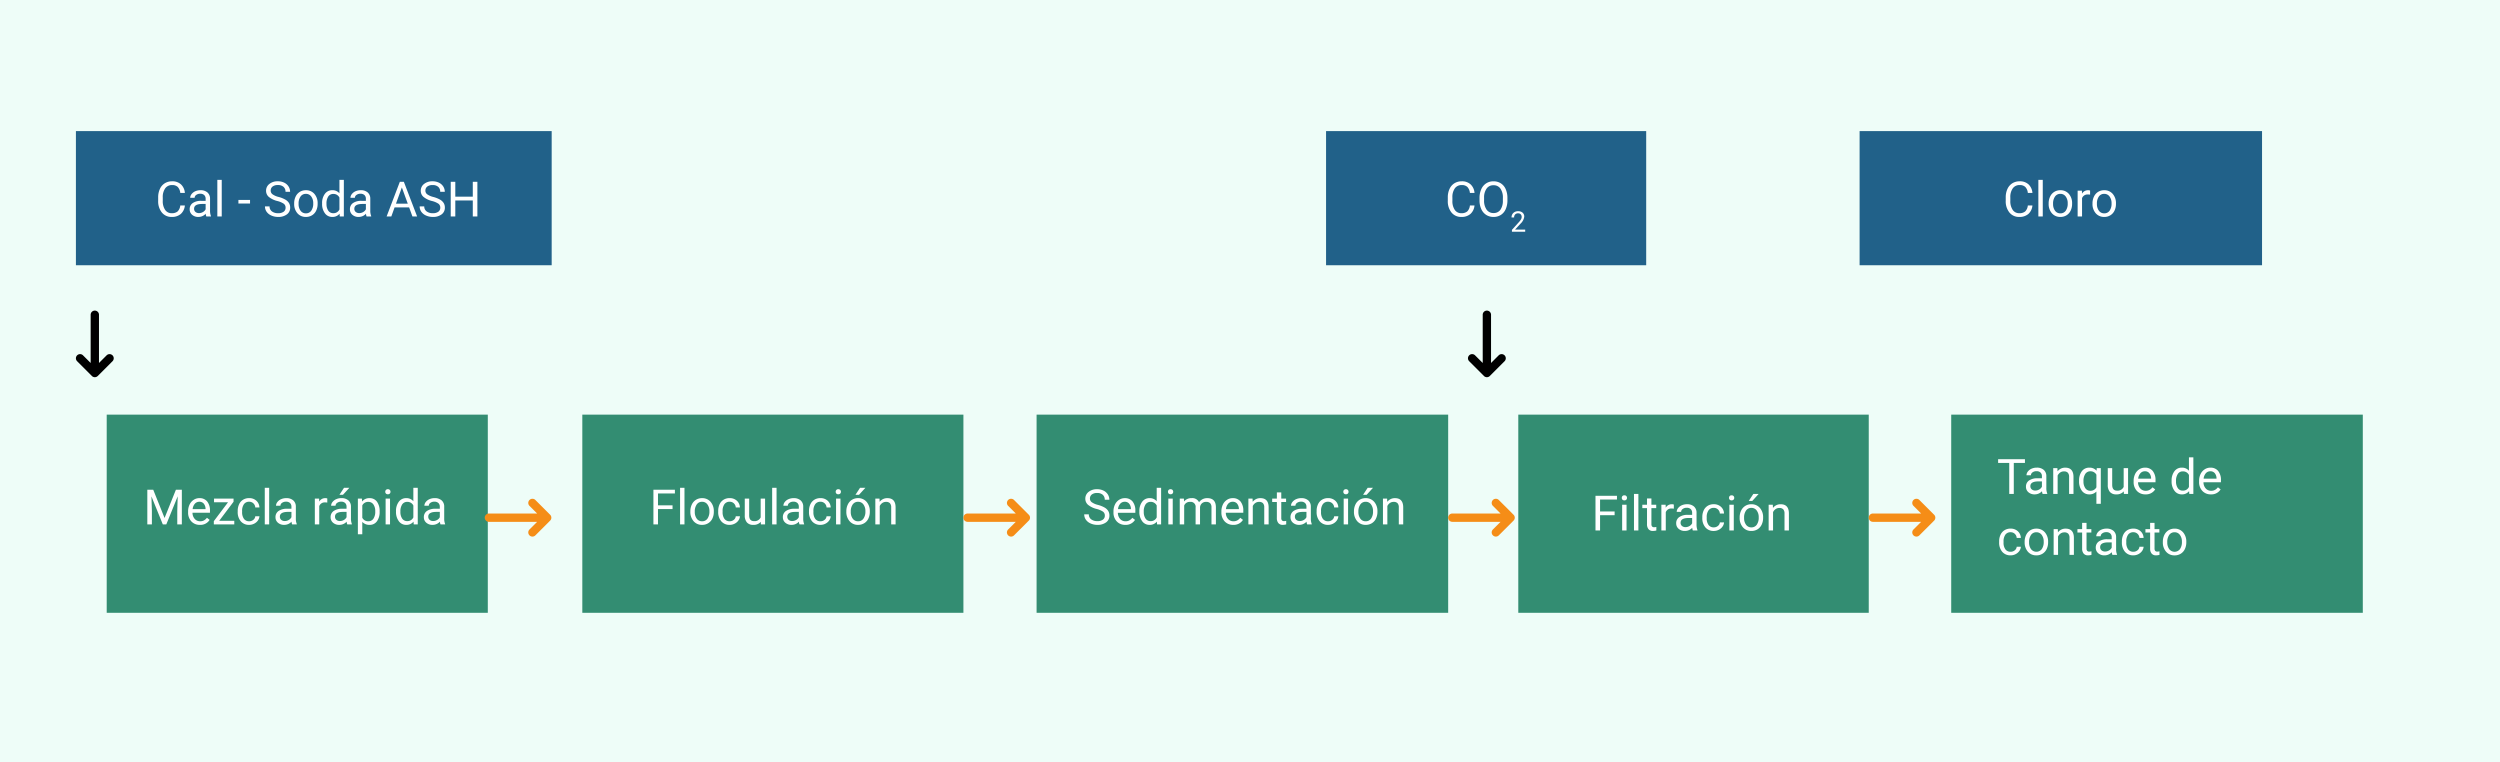 <svg xmlns="http://www.w3.org/2000/svg" width="820" height="250" viewBox="0 0 820 250">
  <g id="Grupo_1181901" data-name="Grupo 1181901" transform="translate(-390.051 -2607)">
    <path id="Trazado_1049463" data-name="Trazado 1049463" d="M0,0H820V250H0Z" transform="translate(390.051 2607)" fill="#eefdf8"/>
    <path id="Trazado_1049464" data-name="Trazado 1049464" d="M0,0H156.051V44H0Z" transform="translate(414.949 2650)" fill="#216189"/>
    <path id="Trazado_1049465" data-name="Trazado 1049465" d="M9.688-3.609A4.185,4.185,0,0,1,8.355-.824a4.365,4.365,0,0,1-2.98.98,4.008,4.008,0,0,1-3.23-1.445A5.815,5.815,0,0,1,.93-5.156V-6.25A6.481,6.481,0,0,1,1.5-9.039,4.231,4.231,0,0,1,3.1-10.887a4.47,4.47,0,0,1,2.406-.645A4.11,4.11,0,0,1,8.414-10.52a4.235,4.235,0,0,1,1.273,2.8H8.18a3.268,3.268,0,0,0-.848-1.975A2.565,2.565,0,0,0,5.508-10.3,2.684,2.684,0,0,0,3.254-9.241a4.882,4.882,0,0,0-.816,3.026v1.1a5.018,5.018,0,0,0,.773,2.948A2.5,2.5,0,0,0,5.375-1.07a2.887,2.887,0,0,0,1.918-.566A3.143,3.143,0,0,0,8.18-3.609ZM16.727,0a3.036,3.036,0,0,1-.2-.891A3.225,3.225,0,0,1,14.117.156a2.984,2.984,0,0,1-2.051-.707,2.287,2.287,0,0,1-.8-1.793,2.39,2.39,0,0,1,1-2.051,4.733,4.733,0,0,1,2.824-.73H16.5v-.664A1.623,1.623,0,0,0,16.047-7a1.821,1.821,0,0,0-1.336-.449,2.107,2.107,0,0,0-1.3.391,1.151,1.151,0,0,0-.523.945H11.438a2,2,0,0,1,.449-1.223,3.066,3.066,0,0,1,1.219-.934A4.1,4.1,0,0,1,14.8-8.609a3.342,3.342,0,0,1,2.289.73,2.635,2.635,0,0,1,.859,2.012v3.891a4.757,4.757,0,0,0,.3,1.852V0Zm-2.4-1.1a2.54,2.54,0,0,0,1.289-.352,2.127,2.127,0,0,0,.883-.914V-4.1H15.367q-2.656,0-2.656,1.555a1.316,1.316,0,0,0,.453,1.063A1.742,1.742,0,0,0,14.328-1.1ZM21.781,0H20.336V-12h1.445Zm9.281-4.242H27.25v-1.18h3.813Zm8.945-.828A7.053,7.053,0,0,1,37.2-6.434a2.6,2.6,0,0,1-.879-2,2.752,2.752,0,0,1,1.074-2.223,4.269,4.269,0,0,1,2.793-.879,4.66,4.66,0,0,1,2.09.453A3.436,3.436,0,0,1,43.7-9.828a3.2,3.2,0,0,1,.5,1.742H42.7a2.08,2.08,0,0,0-.656-1.627,2.669,2.669,0,0,0-1.852-.592,2.732,2.732,0,0,0-1.73.489,1.632,1.632,0,0,0-.621,1.358,1.468,1.468,0,0,0,.59,1.178,5.785,5.785,0,0,0,2.008.88,9.316,9.316,0,0,1,2.219.88A3.367,3.367,0,0,1,43.84-4.4a2.861,2.861,0,0,1,.387,1.508A2.658,2.658,0,0,1,43.148-.676a4.6,4.6,0,0,1-2.883.832,5.347,5.347,0,0,1-2.187-.449,3.681,3.681,0,0,1-1.566-1.23A3,3,0,0,1,35.961-3.3h1.508a1.959,1.959,0,0,0,.762,1.629,3.207,3.207,0,0,0,2.035.6,2.948,2.948,0,0,0,1.82-.484,1.573,1.573,0,0,0,.633-1.32,1.545,1.545,0,0,0-.586-1.293A6.755,6.755,0,0,0,40.008-5.07Zm5.531.766a4.993,4.993,0,0,1,.488-2.234A3.643,3.643,0,0,1,47.387-8.07a3.7,3.7,0,0,1,1.988-.539,3.565,3.565,0,0,1,2.793,1.2,4.6,4.6,0,0,1,1.066,3.18v.1a5.036,5.036,0,0,1-.473,2.215A3.589,3.589,0,0,1,51.41-.391a3.743,3.743,0,0,1-2.02.547,3.556,3.556,0,0,1-2.785-1.2A4.575,4.575,0,0,1,45.539-4.2Zm1.453.172a3.616,3.616,0,0,0,.652,2.258,2.088,2.088,0,0,0,1.746.852,2.075,2.075,0,0,0,1.75-.863A3.955,3.955,0,0,0,51.789-4.3a3.61,3.61,0,0,0-.66-2.254,2.1,2.1,0,0,0-1.754-.863,2.075,2.075,0,0,0-1.727.852A3.925,3.925,0,0,0,46.992-4.133ZM54.7-4.3a4.952,4.952,0,0,1,.922-3.129,2.915,2.915,0,0,1,2.414-1.184,2.932,2.932,0,0,1,2.352,1.016V-12h1.445V0H60.5l-.07-.906A2.943,2.943,0,0,1,58.016.156a2.887,2.887,0,0,1-2.395-1.2A5.008,5.008,0,0,1,54.7-4.187Zm1.445.164a3.749,3.749,0,0,0,.594,2.25,1.92,1.92,0,0,0,1.641.813A2.108,2.108,0,0,0,60.383-2.3V-6.187a2.125,2.125,0,0,0-1.992-1.2,1.929,1.929,0,0,0-1.656.82A4.128,4.128,0,0,0,56.141-4.133ZM69.289,0a3.036,3.036,0,0,1-.2-.891A3.225,3.225,0,0,1,66.68.156a2.984,2.984,0,0,1-2.051-.707,2.288,2.288,0,0,1-.8-1.793,2.39,2.39,0,0,1,1-2.051,4.733,4.733,0,0,1,2.824-.73h1.406v-.664A1.623,1.623,0,0,0,68.609-7a1.821,1.821,0,0,0-1.336-.449,2.108,2.108,0,0,0-1.3.391,1.151,1.151,0,0,0-.523.945H64a2,2,0,0,1,.449-1.223,3.066,3.066,0,0,1,1.219-.934,4.1,4.1,0,0,1,1.691-.344,3.342,3.342,0,0,1,2.289.73,2.635,2.635,0,0,1,.859,2.012v3.891a4.757,4.757,0,0,0,.3,1.852V0Zm-2.4-1.1a2.54,2.54,0,0,0,1.289-.352,2.127,2.127,0,0,0,.883-.914V-4.1H67.93q-2.656,0-2.656,1.555a1.316,1.316,0,0,0,.453,1.063A1.742,1.742,0,0,0,66.891-1.1ZM83.242-2.977H78.477L77.406,0H75.859L80.2-11.375h1.313L85.867,0H84.328ZM78.93-4.2H82.8l-1.937-5.32ZM90.75-5.07a7.053,7.053,0,0,1-2.809-1.363,2.6,2.6,0,0,1-.879-2,2.751,2.751,0,0,1,1.074-2.223,4.269,4.269,0,0,1,2.793-.879,4.66,4.66,0,0,1,2.09.453,3.436,3.436,0,0,1,1.422,1.25,3.2,3.2,0,0,1,.5,1.742H93.438a2.08,2.08,0,0,0-.656-1.627A2.669,2.669,0,0,0,90.93-10.3a2.732,2.732,0,0,0-1.73.489,1.632,1.632,0,0,0-.621,1.358,1.468,1.468,0,0,0,.59,1.178,5.785,5.785,0,0,0,2.008.88,9.316,9.316,0,0,1,2.219.88A3.367,3.367,0,0,1,94.582-4.4a2.861,2.861,0,0,1,.387,1.508A2.658,2.658,0,0,1,93.891-.676a4.6,4.6,0,0,1-2.883.832A5.347,5.347,0,0,1,88.82-.293a3.681,3.681,0,0,1-1.566-1.23A3,3,0,0,1,86.7-3.3h1.508a1.959,1.959,0,0,0,.762,1.629,3.207,3.207,0,0,0,2.035.6,2.948,2.948,0,0,0,1.82-.484,1.573,1.573,0,0,0,.633-1.32,1.545,1.545,0,0,0-.586-1.293A6.755,6.755,0,0,0,90.75-5.07ZM105.633,0h-1.508V-5.258H98.391V0h-1.5V-11.375h1.5v4.891h5.734v-4.891h1.508Z" transform="translate(441 2678)" fill="#fff"/>
    <path id="Trazado_1049466" data-name="Trazado 1049466" d="M0,0H132V44H0Z" transform="translate(1000 2650)" fill="#216189"/>
    <path id="Trazado_1049467" data-name="Trazado 1049467" d="M9.688-3.609A4.185,4.185,0,0,1,8.355-.824a4.365,4.365,0,0,1-2.98.98,4.008,4.008,0,0,1-3.23-1.445A5.815,5.815,0,0,1,.93-5.156V-6.25A6.481,6.481,0,0,1,1.5-9.039,4.231,4.231,0,0,1,3.1-10.887a4.47,4.47,0,0,1,2.406-.645A4.11,4.11,0,0,1,8.414-10.52a4.235,4.235,0,0,1,1.273,2.8H8.18a3.268,3.268,0,0,0-.848-1.975A2.565,2.565,0,0,0,5.508-10.3,2.684,2.684,0,0,0,3.254-9.241a4.882,4.882,0,0,0-.816,3.026v1.1a5.018,5.018,0,0,0,.773,2.948A2.5,2.5,0,0,0,5.375-1.07a2.887,2.887,0,0,0,1.918-.566A3.143,3.143,0,0,0,8.18-3.609ZM13.078,0H11.633V-12h1.445Zm1.93-4.3A4.993,4.993,0,0,1,15.5-6.539,3.643,3.643,0,0,1,16.855-8.07a3.7,3.7,0,0,1,1.988-.539,3.565,3.565,0,0,1,2.793,1.2A4.6,4.6,0,0,1,22.7-4.234v.1a5.036,5.036,0,0,1-.473,2.215A3.589,3.589,0,0,1,20.879-.391a3.743,3.743,0,0,1-2.02.547,3.556,3.556,0,0,1-2.785-1.2A4.575,4.575,0,0,1,15.008-4.2Zm1.453.172a3.616,3.616,0,0,0,.652,2.258,2.088,2.088,0,0,0,1.746.852,2.075,2.075,0,0,0,1.75-.863A3.955,3.955,0,0,0,21.258-4.3a3.61,3.61,0,0,0-.66-2.254,2.1,2.1,0,0,0-1.754-.863,2.075,2.075,0,0,0-1.727.852A3.925,3.925,0,0,0,16.461-4.133ZM28.6-7.156a4.331,4.331,0,0,0-.711-.055A1.9,1.9,0,0,0,25.961-6V0H24.516V-8.453h1.406l.023.977a2.251,2.251,0,0,1,2.016-1.133A1.477,1.477,0,0,1,28.6-8.5ZM29.391-4.3a4.993,4.993,0,0,1,.488-2.234A3.643,3.643,0,0,1,31.238-8.07a3.7,3.7,0,0,1,1.988-.539,3.565,3.565,0,0,1,2.793,1.2,4.6,4.6,0,0,1,1.066,3.18v.1a5.036,5.036,0,0,1-.473,2.215A3.589,3.589,0,0,1,35.262-.391a3.743,3.743,0,0,1-2.02.547,3.556,3.556,0,0,1-2.785-1.2A4.575,4.575,0,0,1,29.391-4.2Zm1.453.172A3.616,3.616,0,0,0,31.5-1.875a2.088,2.088,0,0,0,1.746.852,2.075,2.075,0,0,0,1.75-.863A3.955,3.955,0,0,0,35.641-4.3a3.61,3.61,0,0,0-.66-2.254,2.1,2.1,0,0,0-1.754-.863A2.075,2.075,0,0,0,31.5-6.57,3.925,3.925,0,0,0,30.844-4.133Z" transform="translate(1047 2678)" fill="#fff"/>
    <path id="Trazado_1049468" data-name="Trazado 1049468" d="M0,0H125V65H0Z" transform="translate(425.051 2743)" fill="#338d72"/>
    <path id="Trazado_1049469" data-name="Trazado 1049469" d="M3.258-11.375,6.977-2.094,10.7-11.375h1.945V0h-1.5V-4.43l.141-4.781L7.547,0H6.4L2.672-9.187,2.82-4.43V0H1.32V-11.375ZM18.57.156a3.693,3.693,0,0,1-2.8-1.129A4.19,4.19,0,0,1,14.7-3.992v-.266a5.073,5.073,0,0,1,.48-2.246A3.748,3.748,0,0,1,16.52-8.051a3.378,3.378,0,0,1,1.871-.559,3.166,3.166,0,0,1,2.563,1.086,4.7,4.7,0,0,1,.914,3.109v.6H16.141a3,3,0,0,0,.73,2.02,2.3,2.3,0,0,0,1.777.77,2.517,2.517,0,0,0,1.3-.312,3.259,3.259,0,0,0,.93-.828l.883.688A3.55,3.55,0,0,1,18.57.156Zm-.18-7.578a1.928,1.928,0,0,0-1.469.637A3.1,3.1,0,0,0,16.188-5h4.234v-.109a2.753,2.753,0,0,0-.594-1.707A1.815,1.815,0,0,0,18.391-7.422ZM24.9-1.18h4.945V0H23.133V-1.062l4.664-6.2H23.2v-1.2h6.406V-7.43Zm9.836.156a2.082,2.082,0,0,0,1.352-.469,1.649,1.649,0,0,0,.641-1.172h1.367a2.621,2.621,0,0,1-.5,1.383,3.293,3.293,0,0,1-1.23,1.047,3.55,3.55,0,0,1-1.629.391A3.482,3.482,0,0,1,31.988-1a4.59,4.59,0,0,1-1.02-3.152v-.242a5.089,5.089,0,0,1,.453-2.2,3.451,3.451,0,0,1,1.3-1.492,3.7,3.7,0,0,1,2-.531,3.39,3.39,0,0,1,2.363.852,3.043,3.043,0,0,1,1,2.211H36.727a1.992,1.992,0,0,0-.621-1.348,1.932,1.932,0,0,0-1.379-.527,2.023,2.023,0,0,0-1.707.793,3.724,3.724,0,0,0-.605,2.293v.273a3.65,3.65,0,0,0,.6,2.25A2.033,2.033,0,0,0,34.734-1.023ZM41.289,0H39.844V-12h1.445ZM48.82,0a3.036,3.036,0,0,1-.2-.891A3.225,3.225,0,0,1,46.211.156,2.984,2.984,0,0,1,44.16-.551a2.287,2.287,0,0,1-.8-1.793,2.39,2.39,0,0,1,1-2.051,4.733,4.733,0,0,1,2.824-.73h1.406v-.664A1.623,1.623,0,0,0,48.141-7,1.821,1.821,0,0,0,46.8-7.445a2.107,2.107,0,0,0-1.3.391,1.151,1.151,0,0,0-.523.945H43.531a2,2,0,0,1,.449-1.223A3.066,3.066,0,0,1,45.2-8.266a4.1,4.1,0,0,1,1.691-.344,3.342,3.342,0,0,1,2.289.73,2.635,2.635,0,0,1,.859,2.012v3.891a4.757,4.757,0,0,0,.3,1.852V0Zm-2.4-1.1a2.54,2.54,0,0,0,1.289-.352,2.127,2.127,0,0,0,.883-.914V-4.1H47.461Q44.8-4.1,44.8-2.547a1.316,1.316,0,0,0,.453,1.063A1.742,1.742,0,0,0,46.422-1.1Zm13.93-6.055a4.331,4.331,0,0,0-.711-.055A1.9,1.9,0,0,0,57.711-6V0H56.266V-8.453h1.406l.023.977a2.251,2.251,0,0,1,2.016-1.133,1.477,1.477,0,0,1,.641.109ZM66.9,0a3.036,3.036,0,0,1-.2-.891A3.225,3.225,0,0,1,64.289.156a2.984,2.984,0,0,1-2.051-.707,2.287,2.287,0,0,1-.8-1.793,2.39,2.39,0,0,1,1-2.051,4.733,4.733,0,0,1,2.824-.73h1.406v-.664A1.623,1.623,0,0,0,66.219-7a1.821,1.821,0,0,0-1.336-.449,2.107,2.107,0,0,0-1.3.391,1.151,1.151,0,0,0-.523.945H61.609a2,2,0,0,1,.449-1.223,3.066,3.066,0,0,1,1.219-.934,4.1,4.1,0,0,1,1.691-.344,3.342,3.342,0,0,1,2.289.73,2.635,2.635,0,0,1,.859,2.012v3.891a4.757,4.757,0,0,0,.3,1.852V0ZM64.5-1.1a2.54,2.54,0,0,0,1.289-.352,2.127,2.127,0,0,0,.883-.914V-4.1H65.539q-2.656,0-2.656,1.555a1.316,1.316,0,0,0,.453,1.063A1.742,1.742,0,0,0,64.5-1.1ZM65.836-12h1.75L65.492-9.7l-1.164,0ZM77.523-4.133a5.062,5.062,0,0,1-.883,3.109A2.829,2.829,0,0,1,74.25.156,3.1,3.1,0,0,1,71.828-.82V3.25H70.383v-11.7H71.7l.07.938a2.977,2.977,0,0,1,2.453-1.094,2.882,2.882,0,0,1,2.41,1.148,5.117,5.117,0,0,1,.887,3.2ZM76.078-4.3a3.735,3.735,0,0,0-.609-2.258A1.963,1.963,0,0,0,73.8-7.383a2.125,2.125,0,0,0-1.969,1.164V-2.18a2.129,2.129,0,0,0,1.984,1.156,1.954,1.954,0,0,0,1.652-.824A4.077,4.077,0,0,0,76.078-4.3ZM80.93,0H79.484V-8.453H80.93ZM79.367-10.7a.863.863,0,0,1,.215-.594.807.807,0,0,1,.637-.242.819.819,0,0,1,.641.242.854.854,0,0,1,.219.594.826.826,0,0,1-.219.586.834.834,0,0,1-.641.234.821.821,0,0,1-.637-.234A.834.834,0,0,1,79.367-10.7Zm3.523,6.4a4.952,4.952,0,0,1,.922-3.129,2.915,2.915,0,0,1,2.414-1.184,2.932,2.932,0,0,1,2.352,1.016V-12h1.445V0H88.7l-.07-.906A2.943,2.943,0,0,1,86.211.156a2.887,2.887,0,0,1-2.395-1.2,5.008,5.008,0,0,1-.926-3.141Zm1.445.164a3.749,3.749,0,0,0,.594,2.25,1.92,1.92,0,0,0,1.641.813A2.109,2.109,0,0,0,88.578-2.3V-6.187a2.125,2.125,0,0,0-1.992-1.2,1.929,1.929,0,0,0-1.656.82A4.128,4.128,0,0,0,84.336-4.133ZM97.484,0a3.036,3.036,0,0,1-.2-.891A3.225,3.225,0,0,1,94.875.156a2.984,2.984,0,0,1-2.051-.707,2.288,2.288,0,0,1-.8-1.793,2.39,2.39,0,0,1,1-2.051,4.733,4.733,0,0,1,2.824-.73h1.406v-.664A1.623,1.623,0,0,0,96.8-7a1.821,1.821,0,0,0-1.336-.449,2.108,2.108,0,0,0-1.3.391,1.151,1.151,0,0,0-.523.945H92.2a2,2,0,0,1,.449-1.223,3.066,3.066,0,0,1,1.219-.934,4.1,4.1,0,0,1,1.691-.344,3.342,3.342,0,0,1,2.289.73A2.635,2.635,0,0,1,98.7-5.867v3.891A4.757,4.757,0,0,0,99-.125V0Zm-2.4-1.1a2.54,2.54,0,0,0,1.289-.352,2.127,2.127,0,0,0,.883-.914V-4.1H96.125q-2.656,0-2.656,1.555a1.316,1.316,0,0,0,.453,1.063A1.742,1.742,0,0,0,95.086-1.1Z" transform="translate(437.051 2779)" fill="#fff"/>
    <path id="Trazado_1049470" data-name="Trazado 1049470" d="M0,0H125V65H0Z" transform="translate(581.051 2743)" fill="#338d72"/>
    <path id="Trazado_1049471" data-name="Trazado 1049471" d="M7.594-5.023H2.82V0H1.32V-11.375H8.367v1.227H2.82v3.9H7.594ZM11.508,0H10.063V-12h1.445Zm1.93-4.3a4.993,4.993,0,0,1,.488-2.234A3.643,3.643,0,0,1,15.285-8.07a3.7,3.7,0,0,1,1.988-.539,3.565,3.565,0,0,1,2.793,1.2,4.6,4.6,0,0,1,1.066,3.18v.1a5.036,5.036,0,0,1-.473,2.215A3.589,3.589,0,0,1,19.309-.391a3.743,3.743,0,0,1-2.02.547,3.556,3.556,0,0,1-2.785-1.2A4.575,4.575,0,0,1,13.438-4.2Zm1.453.172a3.616,3.616,0,0,0,.652,2.258,2.088,2.088,0,0,0,1.746.852,2.075,2.075,0,0,0,1.75-.863A3.955,3.955,0,0,0,19.688-4.3a3.61,3.61,0,0,0-.66-2.254,2.1,2.1,0,0,0-1.754-.863,2.075,2.075,0,0,0-1.727.852A3.925,3.925,0,0,0,14.891-4.133ZM26.336-1.023a2.082,2.082,0,0,0,1.352-.469,1.649,1.649,0,0,0,.641-1.172H29.7a2.621,2.621,0,0,1-.5,1.383,3.293,3.293,0,0,1-1.23,1.047,3.55,3.55,0,0,1-1.629.391A3.482,3.482,0,0,1,23.59-1a4.59,4.59,0,0,1-1.02-3.152v-.242a5.089,5.089,0,0,1,.453-2.2,3.451,3.451,0,0,1,1.3-1.492,3.7,3.7,0,0,1,2-.531,3.39,3.39,0,0,1,2.363.852,3.043,3.043,0,0,1,1,2.211H28.328a1.992,1.992,0,0,0-.621-1.348,1.932,1.932,0,0,0-1.379-.527,2.023,2.023,0,0,0-1.707.793,3.724,3.724,0,0,0-.605,2.293v.273a3.65,3.65,0,0,0,.6,2.25A2.033,2.033,0,0,0,26.336-1.023Zm10.2.188a3.07,3.07,0,0,1-2.477.992A2.628,2.628,0,0,1,32-.629a3.4,3.4,0,0,1-.715-2.324v-5.5h1.445v5.461q0,1.922,1.563,1.922A2.163,2.163,0,0,0,36.5-2.3V-8.453h1.445V0H36.57ZM41.711,0H40.266V-12h1.445Zm7.531,0a3.036,3.036,0,0,1-.2-.891A3.225,3.225,0,0,1,46.633.156a2.984,2.984,0,0,1-2.051-.707,2.287,2.287,0,0,1-.8-1.793,2.39,2.39,0,0,1,1-2.051,4.733,4.733,0,0,1,2.824-.73h1.406v-.664A1.623,1.623,0,0,0,48.563-7a1.821,1.821,0,0,0-1.336-.449,2.107,2.107,0,0,0-1.3.391,1.151,1.151,0,0,0-.523.945H43.953A2,2,0,0,1,44.4-7.332a3.066,3.066,0,0,1,1.219-.934,4.1,4.1,0,0,1,1.691-.344,3.342,3.342,0,0,1,2.289.73,2.635,2.635,0,0,1,.859,2.012v3.891a4.757,4.757,0,0,0,.3,1.852V0Zm-2.4-1.1a2.54,2.54,0,0,0,1.289-.352,2.127,2.127,0,0,0,.883-.914V-4.1H47.883q-2.656,0-2.656,1.555a1.316,1.316,0,0,0,.453,1.063A1.742,1.742,0,0,0,46.844-1.1Zm9.273.078a2.082,2.082,0,0,0,1.352-.469,1.649,1.649,0,0,0,.641-1.172h1.367a2.621,2.621,0,0,1-.5,1.383,3.293,3.293,0,0,1-1.23,1.047,3.55,3.55,0,0,1-1.629.391A3.482,3.482,0,0,1,53.371-1a4.59,4.59,0,0,1-1.02-3.152v-.242a5.089,5.089,0,0,1,.453-2.2,3.451,3.451,0,0,1,1.3-1.492,3.7,3.7,0,0,1,2-.531,3.39,3.39,0,0,1,2.363.852,3.043,3.043,0,0,1,1,2.211H58.109a1.992,1.992,0,0,0-.621-1.348,1.932,1.932,0,0,0-1.379-.527,2.023,2.023,0,0,0-1.707.793A3.724,3.724,0,0,0,53.8-4.336v.273a3.65,3.65,0,0,0,.6,2.25A2.033,2.033,0,0,0,56.117-1.023ZM62.672,0H61.227V-8.453h1.445ZM61.109-10.7a.863.863,0,0,1,.215-.594.807.807,0,0,1,.637-.242.819.819,0,0,1,.641.242.854.854,0,0,1,.219.594.826.826,0,0,1-.219.586.834.834,0,0,1-.641.234.821.821,0,0,1-.637-.234A.834.834,0,0,1,61.109-10.7ZM64.6-4.3a4.993,4.993,0,0,1,.488-2.234A3.643,3.643,0,0,1,66.449-8.07a3.7,3.7,0,0,1,1.988-.539,3.565,3.565,0,0,1,2.793,1.2A4.6,4.6,0,0,1,72.3-4.234v.1a5.036,5.036,0,0,1-.473,2.215A3.589,3.589,0,0,1,70.473-.391a3.743,3.743,0,0,1-2.02.547,3.556,3.556,0,0,1-2.785-1.2A4.575,4.575,0,0,1,64.6-4.2Zm1.453.172a3.616,3.616,0,0,0,.652,2.258,2.088,2.088,0,0,0,1.746.852,2.075,2.075,0,0,0,1.75-.863A3.955,3.955,0,0,0,70.852-4.3a3.61,3.61,0,0,0-.66-2.254,2.1,2.1,0,0,0-1.754-.863,2.075,2.075,0,0,0-1.727.852A3.925,3.925,0,0,0,66.055-4.133ZM69.094-12h1.75L68.75-9.7l-1.164,0Zm6.383,3.547.047,1.063a3.08,3.08,0,0,1,2.531-1.219q2.68,0,2.7,3.023V0H79.313V-5.594a1.946,1.946,0,0,0-.418-1.352,1.675,1.675,0,0,0-1.277-.437,2.086,2.086,0,0,0-1.234.375,2.546,2.546,0,0,0-.828.984V0H74.109V-8.453Z" transform="translate(603.051 2779)" fill="#fff"/>
    <path id="Trazado_1049472" data-name="Trazado 1049472" d="M0,0H135V65H0Z" transform="translate(730.051 2743)" fill="#338d72"/>
    <path id="Trazado_1049473" data-name="Trazado 1049473" d="M4.672-5.07A7.053,7.053,0,0,1,1.863-6.434a2.6,2.6,0,0,1-.879-2,2.751,2.751,0,0,1,1.074-2.223,4.269,4.269,0,0,1,2.793-.879,4.66,4.66,0,0,1,2.09.453,3.436,3.436,0,0,1,1.422,1.25,3.2,3.2,0,0,1,.5,1.742H7.359A2.08,2.08,0,0,0,6.7-9.713,2.669,2.669,0,0,0,4.852-10.3a2.732,2.732,0,0,0-1.73.489A1.632,1.632,0,0,0,2.5-8.458,1.468,1.468,0,0,0,3.09-7.28,5.785,5.785,0,0,0,5.1-6.4a9.316,9.316,0,0,1,2.219.88A3.367,3.367,0,0,1,8.5-4.4a2.861,2.861,0,0,1,.387,1.508A2.658,2.658,0,0,1,7.813-.676,4.6,4.6,0,0,1,4.93.156,5.347,5.347,0,0,1,2.742-.293a3.681,3.681,0,0,1-1.566-1.23A3,3,0,0,1,.625-3.3H2.133a1.959,1.959,0,0,0,.762,1.629,3.207,3.207,0,0,0,2.035.6,2.948,2.948,0,0,0,1.82-.484,1.573,1.573,0,0,0,.633-1.32A1.545,1.545,0,0,0,6.8-4.168,6.755,6.755,0,0,0,4.672-5.07ZM14.094.156A3.693,3.693,0,0,1,11.3-.973a4.19,4.19,0,0,1-1.078-3.02v-.266A5.073,5.073,0,0,1,10.7-6.5a3.748,3.748,0,0,1,1.344-1.547,3.378,3.378,0,0,1,1.871-.559,3.166,3.166,0,0,1,2.563,1.086,4.7,4.7,0,0,1,.914,3.109v.6H11.664a3,3,0,0,0,.73,2.02,2.3,2.3,0,0,0,1.777.77,2.517,2.517,0,0,0,1.3-.312,3.259,3.259,0,0,0,.93-.828l.883.688A3.55,3.55,0,0,1,14.094.156Zm-.18-7.578a1.928,1.928,0,0,0-1.469.637A3.1,3.1,0,0,0,11.711-5h4.234v-.109a2.753,2.753,0,0,0-.594-1.707A1.815,1.815,0,0,0,13.914-7.422Zm4.8,3.125a4.952,4.952,0,0,1,.922-3.129,2.915,2.915,0,0,1,2.414-1.184A2.932,2.932,0,0,1,24.4-7.594V-12h1.445V0H24.516l-.07-.906A2.943,2.943,0,0,1,22.031.156a2.887,2.887,0,0,1-2.395-1.2,5.008,5.008,0,0,1-.926-3.141Zm1.445.164a3.749,3.749,0,0,0,.594,2.25,1.92,1.92,0,0,0,1.641.813A2.108,2.108,0,0,0,24.4-2.3V-6.187a2.125,2.125,0,0,0-1.992-1.2,1.929,1.929,0,0,0-1.656.82A4.128,4.128,0,0,0,20.156-4.133ZM29.656,0H28.211V-8.453h1.445ZM28.094-10.7a.863.863,0,0,1,.215-.594.807.807,0,0,1,.637-.242.819.819,0,0,1,.641.242.854.854,0,0,1,.219.594.826.826,0,0,1-.219.586.834.834,0,0,1-.641.234.821.821,0,0,1-.637-.234A.834.834,0,0,1,28.094-10.7Zm5.234,2.242.039.938a3.122,3.122,0,0,1,2.508-1.094A2.417,2.417,0,0,1,38.289-7.25a3.2,3.2,0,0,1,1.1-.984,3.242,3.242,0,0,1,1.6-.375q2.781,0,2.828,2.945V0H42.367V-5.578a1.941,1.941,0,0,0-.414-1.355,1.823,1.823,0,0,0-1.391-.449,1.917,1.917,0,0,0-1.336.48,1.949,1.949,0,0,0-.617,1.293V0H37.156V-5.539a1.613,1.613,0,0,0-1.8-1.844,1.934,1.934,0,0,0-1.945,1.211V0H31.961V-8.453ZM49.5.156A3.693,3.693,0,0,1,46.7-.973a4.19,4.19,0,0,1-1.078-3.02v-.266a5.073,5.073,0,0,1,.48-2.246,3.748,3.748,0,0,1,1.344-1.547,3.378,3.378,0,0,1,1.871-.559,3.166,3.166,0,0,1,2.563,1.086A4.7,4.7,0,0,1,52.8-4.414v.6H47.07a3,3,0,0,0,.73,2.02,2.3,2.3,0,0,0,1.777.77,2.517,2.517,0,0,0,1.3-.312,3.259,3.259,0,0,0,.93-.828l.883.688A3.55,3.55,0,0,1,49.5.156Zm-.18-7.578a1.928,1.928,0,0,0-1.469.637A3.1,3.1,0,0,0,47.117-5h4.234v-.109a2.753,2.753,0,0,0-.594-1.707A1.815,1.815,0,0,0,49.32-7.422Zm6.516-1.031.047,1.063a3.08,3.08,0,0,1,2.531-1.219q2.68,0,2.7,3.023V0H59.672V-5.594a1.946,1.946,0,0,0-.418-1.352,1.675,1.675,0,0,0-1.277-.437,2.086,2.086,0,0,0-1.234.375,2.546,2.546,0,0,0-.828.984V0H54.469V-8.453ZM65.258-10.5v2.047h1.578v1.117H65.258v5.249a1.173,1.173,0,0,0,.211.763.888.888,0,0,0,.719.254,3.5,3.5,0,0,0,.688-.094V0a4.215,4.215,0,0,1-1.109.155A1.8,1.8,0,0,1,64.3-.43a2.517,2.517,0,0,1-.492-1.664V-7.336H62.273V-8.453h1.539V-10.5ZM73.742,0a3.036,3.036,0,0,1-.2-.891A3.225,3.225,0,0,1,71.133.156a2.984,2.984,0,0,1-2.051-.707,2.288,2.288,0,0,1-.8-1.793,2.39,2.39,0,0,1,1-2.051,4.733,4.733,0,0,1,2.824-.73h1.406v-.664A1.623,1.623,0,0,0,73.063-7a1.821,1.821,0,0,0-1.336-.449,2.108,2.108,0,0,0-1.3.391,1.151,1.151,0,0,0-.523.945H68.453A2,2,0,0,1,68.9-7.332a3.066,3.066,0,0,1,1.219-.934,4.1,4.1,0,0,1,1.691-.344,3.342,3.342,0,0,1,2.289.73,2.635,2.635,0,0,1,.859,2.012v3.891a4.757,4.757,0,0,0,.3,1.852V0Zm-2.4-1.1a2.54,2.54,0,0,0,1.289-.352,2.127,2.127,0,0,0,.883-.914V-4.1H72.383q-2.656,0-2.656,1.555a1.316,1.316,0,0,0,.453,1.063A1.742,1.742,0,0,0,71.344-1.1Zm9.273.078a2.082,2.082,0,0,0,1.352-.469,1.649,1.649,0,0,0,.641-1.172h1.367a2.621,2.621,0,0,1-.5,1.383,3.293,3.293,0,0,1-1.23,1.047,3.55,3.55,0,0,1-1.629.391A3.482,3.482,0,0,1,77.871-1a4.59,4.59,0,0,1-1.02-3.152v-.242a5.089,5.089,0,0,1,.453-2.2,3.451,3.451,0,0,1,1.3-1.492,3.7,3.7,0,0,1,2-.531,3.39,3.39,0,0,1,2.363.852,3.043,3.043,0,0,1,1,2.211H82.609a1.992,1.992,0,0,0-.621-1.348,1.932,1.932,0,0,0-1.379-.527,2.023,2.023,0,0,0-1.707.793A3.724,3.724,0,0,0,78.3-4.336v.273a3.65,3.65,0,0,0,.6,2.25A2.033,2.033,0,0,0,80.617-1.023ZM87.172,0H85.727V-8.453h1.445ZM85.609-10.7a.863.863,0,0,1,.215-.594.807.807,0,0,1,.637-.242.819.819,0,0,1,.641.242.854.854,0,0,1,.219.594.826.826,0,0,1-.219.586.834.834,0,0,1-.641.234.821.821,0,0,1-.637-.234A.834.834,0,0,1,85.609-10.7ZM89.1-4.3a4.993,4.993,0,0,1,.488-2.234A3.643,3.643,0,0,1,90.949-8.07a3.7,3.7,0,0,1,1.988-.539,3.565,3.565,0,0,1,2.793,1.2A4.6,4.6,0,0,1,96.8-4.234v.1a5.036,5.036,0,0,1-.473,2.215A3.589,3.589,0,0,1,94.973-.391a3.743,3.743,0,0,1-2.02.547,3.556,3.556,0,0,1-2.785-1.2A4.575,4.575,0,0,1,89.1-4.2Zm1.453.172a3.616,3.616,0,0,0,.652,2.258,2.088,2.088,0,0,0,1.746.852,2.075,2.075,0,0,0,1.75-.863A3.955,3.955,0,0,0,95.352-4.3a3.61,3.61,0,0,0-.66-2.254,2.1,2.1,0,0,0-1.754-.863,2.075,2.075,0,0,0-1.727.852A3.925,3.925,0,0,0,90.555-4.133ZM93.594-12h1.75L93.25-9.7l-1.164,0Zm6.383,3.547.047,1.063a3.08,3.08,0,0,1,2.531-1.219q2.68,0,2.7,3.023V0h-1.445V-5.594a1.946,1.946,0,0,0-.418-1.352,1.675,1.675,0,0,0-1.277-.437,2.086,2.086,0,0,0-1.234.375,2.546,2.546,0,0,0-.828.984V0H98.609V-8.453Z" transform="translate(745.051 2779)" fill="#fff"/>
    <path id="Trazado_1049474" data-name="Trazado 1049474" d="M0,0H114.949V65H0Z" transform="translate(888.051 2743)" fill="#338d72"/>
    <path id="Trazado_1049475" data-name="Trazado 1049475" d="M7.594-5.023H2.82V0H1.32V-11.375H8.367v1.227H2.82v3.9H7.594ZM11.508,0H10.063V-8.453h1.445ZM9.945-10.7a.863.863,0,0,1,.215-.594.807.807,0,0,1,.637-.242.819.819,0,0,1,.641.242.854.854,0,0,1,.219.594.826.826,0,0,1-.219.586.834.834,0,0,1-.641.234.821.821,0,0,1-.637-.234A.834.834,0,0,1,9.945-10.7ZM15.391,0H13.945V-12h1.445Zm4.273-10.5v2.047h1.578v1.117H19.664v5.249a1.173,1.173,0,0,0,.211.763.888.888,0,0,0,.719.254,3.5,3.5,0,0,0,.688-.094V0a4.215,4.215,0,0,1-1.109.155A1.8,1.8,0,0,1,18.711-.43a2.517,2.517,0,0,1-.492-1.664V-7.336H16.68V-8.453h1.539V-10.5Zm7.352,3.344a4.331,4.331,0,0,0-.711-.055A1.9,1.9,0,0,0,24.375-6V0H22.93V-8.453h1.406l.023.977a2.251,2.251,0,0,1,2.016-1.133,1.477,1.477,0,0,1,.641.109ZM33.25,0a3.036,3.036,0,0,1-.2-.891A3.225,3.225,0,0,1,30.641.156,2.984,2.984,0,0,1,28.59-.551a2.287,2.287,0,0,1-.8-1.793,2.39,2.39,0,0,1,1-2.051,4.733,4.733,0,0,1,2.824-.73h1.406v-.664A1.623,1.623,0,0,0,32.57-7a1.821,1.821,0,0,0-1.336-.449,2.108,2.108,0,0,0-1.3.391,1.151,1.151,0,0,0-.523.945H27.961a2,2,0,0,1,.449-1.223,3.066,3.066,0,0,1,1.219-.934,4.1,4.1,0,0,1,1.691-.344,3.342,3.342,0,0,1,2.289.73,2.635,2.635,0,0,1,.859,2.012v3.891a4.757,4.757,0,0,0,.3,1.852V0Zm-2.4-1.1a2.54,2.54,0,0,0,1.289-.352,2.127,2.127,0,0,0,.883-.914V-4.1H31.891q-2.656,0-2.656,1.555a1.316,1.316,0,0,0,.453,1.063A1.742,1.742,0,0,0,30.852-1.1Zm9.273.078a2.082,2.082,0,0,0,1.352-.469,1.649,1.649,0,0,0,.641-1.172h1.367a2.621,2.621,0,0,1-.5,1.383,3.293,3.293,0,0,1-1.23,1.047,3.55,3.55,0,0,1-1.629.391A3.482,3.482,0,0,1,37.379-1a4.59,4.59,0,0,1-1.02-3.152v-.242a5.089,5.089,0,0,1,.453-2.2,3.451,3.451,0,0,1,1.3-1.492,3.7,3.7,0,0,1,2-.531,3.39,3.39,0,0,1,2.363.852,3.043,3.043,0,0,1,1,2.211H42.117A1.992,1.992,0,0,0,41.5-6.895a1.932,1.932,0,0,0-1.379-.527,2.023,2.023,0,0,0-1.707.793A3.724,3.724,0,0,0,37.8-4.336v.273a3.65,3.65,0,0,0,.6,2.25A2.033,2.033,0,0,0,40.125-1.023ZM46.68,0H45.234V-8.453H46.68ZM45.117-10.7a.863.863,0,0,1,.215-.594.807.807,0,0,1,.637-.242.819.819,0,0,1,.641.242.854.854,0,0,1,.219.594.826.826,0,0,1-.219.586.834.834,0,0,1-.641.234.821.821,0,0,1-.637-.234A.834.834,0,0,1,45.117-10.7ZM48.609-4.3A4.993,4.993,0,0,1,49.1-6.539,3.643,3.643,0,0,1,50.457-8.07a3.7,3.7,0,0,1,1.988-.539,3.565,3.565,0,0,1,2.793,1.2A4.6,4.6,0,0,1,56.3-4.234v.1a5.036,5.036,0,0,1-.473,2.215A3.589,3.589,0,0,1,54.48-.391a3.743,3.743,0,0,1-2.02.547,3.556,3.556,0,0,1-2.785-1.2A4.575,4.575,0,0,1,48.609-4.2Zm1.453.172a3.616,3.616,0,0,0,.652,2.258,2.088,2.088,0,0,0,1.746.852,2.075,2.075,0,0,0,1.75-.863A3.955,3.955,0,0,0,54.859-4.3a3.61,3.61,0,0,0-.66-2.254,2.1,2.1,0,0,0-1.754-.863,2.075,2.075,0,0,0-1.727.852A3.925,3.925,0,0,0,50.063-4.133ZM53.1-12h1.75L52.758-9.7l-1.164,0Zm6.383,3.547.047,1.063a3.08,3.08,0,0,1,2.531-1.219q2.68,0,2.7,3.023V0H63.32V-5.594A1.946,1.946,0,0,0,62.9-6.945a1.675,1.675,0,0,0-1.277-.437,2.086,2.086,0,0,0-1.234.375,2.546,2.546,0,0,0-.828.984V0H58.117V-8.453Z" transform="translate(912.051 2781)" fill="#fff"/>
    <path id="flecha-correcta" d="M21.442,117.789l-4.837,4.837a1.365,1.365,0,1,1-1.931-1.931l2.506-2.506H1.365a1.365,1.365,0,0,1,0-2.73H17.181l-2.506-2.506a1.365,1.365,0,1,1,1.931-1.931l4.837,4.837a1.365,1.365,0,0,1,0,1.931Z" transform="translate(549.051 2659.975)" fill="#f58d17"/>
    <path id="flecha-correcta-2" data-name="flecha-correcta" d="M21.442,117.789l-4.837,4.837a1.365,1.365,0,1,1-1.931-1.931l2.506-2.506H1.365a1.365,1.365,0,0,1,0-2.73H17.181l-2.506-2.506a1.365,1.365,0,1,1,1.931-1.931l4.837,4.837a1.365,1.365,0,0,1,0,1.931Z" transform="translate(706.051 2659.975)" fill="#f58d17"/>
    <path id="flecha-correcta-3" data-name="flecha-correcta" d="M21.442,117.789l-4.837,4.837a1.365,1.365,0,1,1-1.931-1.931l2.506-2.506H1.365a1.365,1.365,0,0,1,0-2.73H17.181l-2.506-2.506a1.365,1.365,0,1,1,1.931-1.931l4.837,4.837a1.365,1.365,0,0,1,0,1.931Z" transform="translate(865.051 2659.975)" fill="#f58d17"/>
    <path id="Trazado_1049476" data-name="Trazado 1049476" d="M0,0H105V44H0Z" transform="translate(825 2650)" fill="#216189"/>
    <path id="Trazado_1049477" data-name="Trazado 1049477" d="M9.688-3.609A4.185,4.185,0,0,1,8.355-.824a4.365,4.365,0,0,1-2.98.98,4.008,4.008,0,0,1-3.23-1.445A5.815,5.815,0,0,1,.93-5.156V-6.25A6.481,6.481,0,0,1,1.5-9.039,4.231,4.231,0,0,1,3.1-10.887a4.47,4.47,0,0,1,2.406-.645A4.11,4.11,0,0,1,8.414-10.52a4.235,4.235,0,0,1,1.273,2.8H8.18a3.268,3.268,0,0,0-.848-1.975A2.565,2.565,0,0,0,5.508-10.3,2.684,2.684,0,0,0,3.254-9.241a4.882,4.882,0,0,0-.816,3.026v1.1a5.018,5.018,0,0,0,.773,2.948A2.5,2.5,0,0,0,5.375-1.07a2.887,2.887,0,0,0,1.918-.566A3.143,3.143,0,0,0,8.18-3.609Zm10.8-1.711A7.037,7.037,0,0,1,19.922-2.4,4.261,4.261,0,0,1,18.328-.5a4.385,4.385,0,0,1-2.406.656A4.347,4.347,0,0,1,13.539-.5a4.363,4.363,0,0,1-1.613-1.883,6.752,6.752,0,0,1-.59-2.832v-.82a6.953,6.953,0,0,1,.57-2.9,4.347,4.347,0,0,1,1.613-1.926,4.329,4.329,0,0,1,2.387-.668,4.41,4.41,0,0,1,2.41.66,4.253,4.253,0,0,1,1.605,1.914,7.071,7.071,0,0,1,.563,2.918Zm-1.492-.734A5.1,5.1,0,0,0,18.18-9.16a2.68,2.68,0,0,0-2.273-1.082A2.651,2.651,0,0,0,13.668-9.16a5,5,0,0,0-.84,3v.836a5.107,5.107,0,0,0,.824,3.082,2.662,2.662,0,0,0,2.27,1.121,2.652,2.652,0,0,0,2.25-1.059,5.079,5.079,0,0,0,.82-3.035ZM26.313,5H21.965V4.394l2.3-2.552a5.457,5.457,0,0,0,.7-.941,1.571,1.571,0,0,0,.194-.75A1.19,1.19,0,0,0,24.846-.7a1.1,1.1,0,0,0-.838-.333,1.3,1.3,0,0,0-.977.358,1.366,1.366,0,0,0-.349,1h-.843a1.957,1.957,0,0,1,.59-1.481,2.188,2.188,0,0,1,1.579-.565,2.1,2.1,0,0,1,1.463.485A1.655,1.655,0,0,1,26.008.051a3.8,3.8,0,0,1-1.249,2.333L22.982,4.312h3.331Z" transform="translate(864 2678)" fill="#fff"/>
    <path id="Trazado_1049478" data-name="Trazado 1049478" d="M0,0H135V65H0Z" transform="translate(1030.051 2743)" fill="#338d72"/>
    <path id="Trazado_1049479" data-name="Trazado 1049479" d="M9.18-10.148H5.523V0H4.031V-10.148H.383v-1.227h8.8ZM14.977,0a3.036,3.036,0,0,1-.2-.891A3.225,3.225,0,0,1,12.367.156a2.984,2.984,0,0,1-2.051-.707,2.287,2.287,0,0,1-.8-1.793,2.39,2.39,0,0,1,1-2.051,4.733,4.733,0,0,1,2.824-.73H14.75v-.664A1.623,1.623,0,0,0,14.3-7a1.821,1.821,0,0,0-1.336-.449,2.107,2.107,0,0,0-1.3.391,1.151,1.151,0,0,0-.523.945H9.688a2,2,0,0,1,.449-1.223,3.066,3.066,0,0,1,1.219-.934,4.1,4.1,0,0,1,1.691-.344,3.342,3.342,0,0,1,2.289.73A2.635,2.635,0,0,1,16.2-5.867v3.891a4.757,4.757,0,0,0,.3,1.852V0Zm-2.4-1.1a2.54,2.54,0,0,0,1.289-.352,2.127,2.127,0,0,0,.883-.914V-4.1H13.617q-2.656,0-2.656,1.555a1.316,1.316,0,0,0,.453,1.063A1.742,1.742,0,0,0,12.578-1.1Zm7.25-7.352.047,1.063a3.08,3.08,0,0,1,2.531-1.219q2.68,0,2.7,3.023V0H23.664V-5.594a1.946,1.946,0,0,0-.418-1.352,1.675,1.675,0,0,0-1.277-.437,2.086,2.086,0,0,0-1.234.375,2.546,2.546,0,0,0-.828.984V0H18.461V-8.453ZM26.938-4.3a4.961,4.961,0,0,1,.914-3.152A2.962,2.962,0,0,1,30.3-8.609,2.96,2.96,0,0,1,32.672-7.6l.063-.852h1.328V3.25H32.617V-.781a3.033,3.033,0,0,1-2.328.938,2.915,2.915,0,0,1-2.441-1.191,5.072,5.072,0,0,1-.91-3.16Zm1.445.164A3.761,3.761,0,0,0,29-1.852a1.951,1.951,0,0,0,1.652.828,2.164,2.164,0,0,0,1.969-1.141V-6.3a2.171,2.171,0,0,0-1.953-1.117A1.965,1.965,0,0,0,29-6.59,4.094,4.094,0,0,0,28.383-4.133ZM41.6-.836a3.07,3.07,0,0,1-2.477.992,2.628,2.628,0,0,1-2.059-.785,3.4,3.4,0,0,1-.715-2.324v-5.5H37.8v5.461q0,1.922,1.563,1.922a2.163,2.163,0,0,0,2.2-1.234V-8.453h1.445V0H41.633Zm7.109.992a3.693,3.693,0,0,1-2.8-1.129,4.19,4.19,0,0,1-1.078-3.02v-.266a5.073,5.073,0,0,1,.48-2.246A3.748,3.748,0,0,1,46.66-8.051a3.378,3.378,0,0,1,1.871-.559,3.166,3.166,0,0,1,2.563,1.086,4.7,4.7,0,0,1,.914,3.109v.6H46.281a3,3,0,0,0,.73,2.02,2.3,2.3,0,0,0,1.777.77,2.517,2.517,0,0,0,1.3-.312,3.259,3.259,0,0,0,.93-.828l.883.688A3.55,3.55,0,0,1,48.711.156Zm-.18-7.578a1.928,1.928,0,0,0-1.469.637A3.1,3.1,0,0,0,46.328-5h4.234v-.109a2.753,2.753,0,0,0-.594-1.707A1.815,1.815,0,0,0,48.531-7.422ZM57.289-4.3a4.952,4.952,0,0,1,.922-3.129,2.915,2.915,0,0,1,2.414-1.184,2.932,2.932,0,0,1,2.352,1.016V-12h1.445V0H63.094l-.07-.906A2.943,2.943,0,0,1,60.609.156a2.887,2.887,0,0,1-2.395-1.2,5.008,5.008,0,0,1-.926-3.141Zm1.445.164a3.749,3.749,0,0,0,.594,2.25,1.92,1.92,0,0,0,1.641.813A2.108,2.108,0,0,0,62.977-2.3V-6.187a2.125,2.125,0,0,0-1.992-1.2,1.929,1.929,0,0,0-1.656.82A4.128,4.128,0,0,0,58.734-4.133ZM70.172.156a3.693,3.693,0,0,1-2.8-1.129A4.19,4.19,0,0,1,66.3-3.992v-.266a5.073,5.073,0,0,1,.48-2.246,3.748,3.748,0,0,1,1.344-1.547,3.378,3.378,0,0,1,1.871-.559,3.166,3.166,0,0,1,2.563,1.086,4.7,4.7,0,0,1,.914,3.109v.6H67.742a3,3,0,0,0,.73,2.02,2.3,2.3,0,0,0,1.777.77,2.517,2.517,0,0,0,1.3-.312,3.259,3.259,0,0,0,.93-.828l.883.688A3.55,3.55,0,0,1,70.172.156Zm-.18-7.578a1.928,1.928,0,0,0-1.469.637A3.1,3.1,0,0,0,67.789-5h4.234v-.109a2.753,2.753,0,0,0-.594-1.707A1.815,1.815,0,0,0,69.992-7.422ZM4.484,18.977a2.082,2.082,0,0,0,1.352-.469,1.649,1.649,0,0,0,.641-1.172H7.844a2.621,2.621,0,0,1-.5,1.383,3.293,3.293,0,0,1-1.23,1.047,3.55,3.55,0,0,1-1.629.391A3.482,3.482,0,0,1,1.738,19a4.59,4.59,0,0,1-1.02-3.152v-.242a5.089,5.089,0,0,1,.453-2.2,3.451,3.451,0,0,1,1.3-1.492,3.7,3.7,0,0,1,2-.531,3.39,3.39,0,0,1,2.363.852,3.043,3.043,0,0,1,1,2.211H6.477a1.992,1.992,0,0,0-.621-1.348,1.932,1.932,0,0,0-1.379-.527,2.023,2.023,0,0,0-1.707.793,3.724,3.724,0,0,0-.605,2.293v.273a3.65,3.65,0,0,0,.6,2.25A2.033,2.033,0,0,0,4.484,18.977Zm4.6-3.281a4.993,4.993,0,0,1,.488-2.234,3.643,3.643,0,0,1,1.359-1.531,3.7,3.7,0,0,1,1.988-.539,3.565,3.565,0,0,1,2.793,1.2,4.6,4.6,0,0,1,1.066,3.18v.1a5.036,5.036,0,0,1-.473,2.215,3.589,3.589,0,0,1-1.352,1.527,3.743,3.743,0,0,1-2.02.547,3.556,3.556,0,0,1-2.785-1.2A4.575,4.575,0,0,1,9.086,15.8Zm1.453.172a3.616,3.616,0,0,0,.652,2.258,2.211,2.211,0,0,0,3.5-.012,3.955,3.955,0,0,0,.648-2.418,3.61,3.61,0,0,0-.66-2.254,2.1,2.1,0,0,0-1.754-.863,2.075,2.075,0,0,0-1.727.852A3.925,3.925,0,0,0,10.539,15.867Zm9.422-4.32.047,1.063a3.08,3.08,0,0,1,2.531-1.219q2.68,0,2.7,3.023V20H23.8V14.406a1.946,1.946,0,0,0-.418-1.352,1.675,1.675,0,0,0-1.277-.437,2.086,2.086,0,0,0-1.234.375,2.546,2.546,0,0,0-.828.984V20H18.594V11.547ZM29.383,9.5v2.047h1.578v1.117H29.383v5.249a1.173,1.173,0,0,0,.211.763.888.888,0,0,0,.719.254A3.5,3.5,0,0,0,31,18.836V20a4.215,4.215,0,0,1-1.109.155,1.8,1.8,0,0,1-1.461-.586,2.517,2.517,0,0,1-.492-1.664V12.664H26.4V11.547h1.539V9.5ZM37.867,20a3.036,3.036,0,0,1-.2-.891,3.225,3.225,0,0,1-2.406,1.047,2.984,2.984,0,0,1-2.051-.707,2.287,2.287,0,0,1-.8-1.793,2.39,2.39,0,0,1,1-2.051,4.733,4.733,0,0,1,2.824-.73h1.406v-.664A1.623,1.623,0,0,0,37.188,13a1.821,1.821,0,0,0-1.336-.449,2.107,2.107,0,0,0-1.3.391,1.151,1.151,0,0,0-.523.945H32.578a2,2,0,0,1,.449-1.223,3.066,3.066,0,0,1,1.219-.934,4.1,4.1,0,0,1,1.691-.344,3.342,3.342,0,0,1,2.289.73,2.635,2.635,0,0,1,.859,2.012v3.891a4.757,4.757,0,0,0,.3,1.852V20Zm-2.4-1.1a2.54,2.54,0,0,0,1.289-.352,2.127,2.127,0,0,0,.883-.914V15.9H36.508q-2.656,0-2.656,1.555a1.316,1.316,0,0,0,.453,1.063A1.742,1.742,0,0,0,35.469,18.9Zm9.273.078a2.082,2.082,0,0,0,1.352-.469,1.649,1.649,0,0,0,.641-1.172H48.1a2.621,2.621,0,0,1-.5,1.383,3.293,3.293,0,0,1-1.23,1.047,3.55,3.55,0,0,1-1.629.391A3.482,3.482,0,0,1,42,19a4.59,4.59,0,0,1-1.02-3.152v-.242a5.089,5.089,0,0,1,.453-2.2,3.451,3.451,0,0,1,1.3-1.492,3.7,3.7,0,0,1,2-.531,3.39,3.39,0,0,1,2.363.852,3.043,3.043,0,0,1,1,2.211H46.734a1.992,1.992,0,0,0-.621-1.348,1.932,1.932,0,0,0-1.379-.527,2.023,2.023,0,0,0-1.707.793,3.724,3.724,0,0,0-.605,2.293v.273a3.65,3.65,0,0,0,.6,2.25A2.033,2.033,0,0,0,44.742,18.977ZM51.688,9.5v2.047h1.578v1.117H51.688v5.249a1.173,1.173,0,0,0,.211.763.888.888,0,0,0,.719.254,3.5,3.5,0,0,0,.688-.094V20a4.215,4.215,0,0,1-1.109.155,1.8,1.8,0,0,1-1.461-.586,2.517,2.517,0,0,1-.492-1.664V12.664H48.7V11.547h1.539V9.5Zm2.727,6.2a4.993,4.993,0,0,1,.488-2.234,3.643,3.643,0,0,1,1.359-1.531,3.7,3.7,0,0,1,1.988-.539,3.565,3.565,0,0,1,2.793,1.2,4.6,4.6,0,0,1,1.066,3.18v.1a5.036,5.036,0,0,1-.473,2.215,3.589,3.589,0,0,1-1.352,1.527,3.743,3.743,0,0,1-2.02.547,3.556,3.556,0,0,1-2.785-1.2A4.575,4.575,0,0,1,54.414,15.8Zm1.453.172a3.616,3.616,0,0,0,.652,2.258,2.211,2.211,0,0,0,3.5-.012,3.955,3.955,0,0,0,.648-2.418A3.61,3.61,0,0,0,60,13.441a2.1,2.1,0,0,0-1.754-.863,2.075,2.075,0,0,0-1.727.852A3.925,3.925,0,0,0,55.867,15.867Z" transform="translate(1045.051 2769)" fill="#fff"/>
    <path id="flecha-correcta-4" data-name="flecha-correcta" d="M21.442,117.789l-4.837,4.837a1.365,1.365,0,1,1-1.931-1.931l2.506-2.506H1.365a1.365,1.365,0,0,1,0-2.73H17.181l-2.506-2.506a1.365,1.365,0,1,1,1.931-1.931l4.837,4.837a1.365,1.365,0,0,1,0,1.931Z" transform="translate(1003 2659.975)" fill="#f58d17"/>
    <path id="flecha-correcta-5" data-name="flecha-correcta" d="M21.442,117.789l-4.837,4.837a1.365,1.365,0,1,1-1.931-1.931l2.506-2.506H1.365a1.365,1.365,0,0,1,0-2.73H17.181l-2.506-2.506a1.365,1.365,0,1,1,1.931-1.931l4.837,4.837a1.365,1.365,0,0,1,0,1.931Z" transform="translate(537.975 2708.877) rotate(90)"/>
    <path id="flecha-correcta-6" data-name="flecha-correcta" d="M21.442,117.789l-4.837,4.837a1.365,1.365,0,1,1-1.931-1.931l2.506-2.506H1.365a1.365,1.365,0,0,1,0-2.73H17.181l-2.506-2.506a1.365,1.365,0,1,1,1.931-1.931l4.837,4.837a1.365,1.365,0,0,1,0,1.931Z" transform="translate(994.571 2708.877) rotate(90)"/>
  </g>
</svg>
